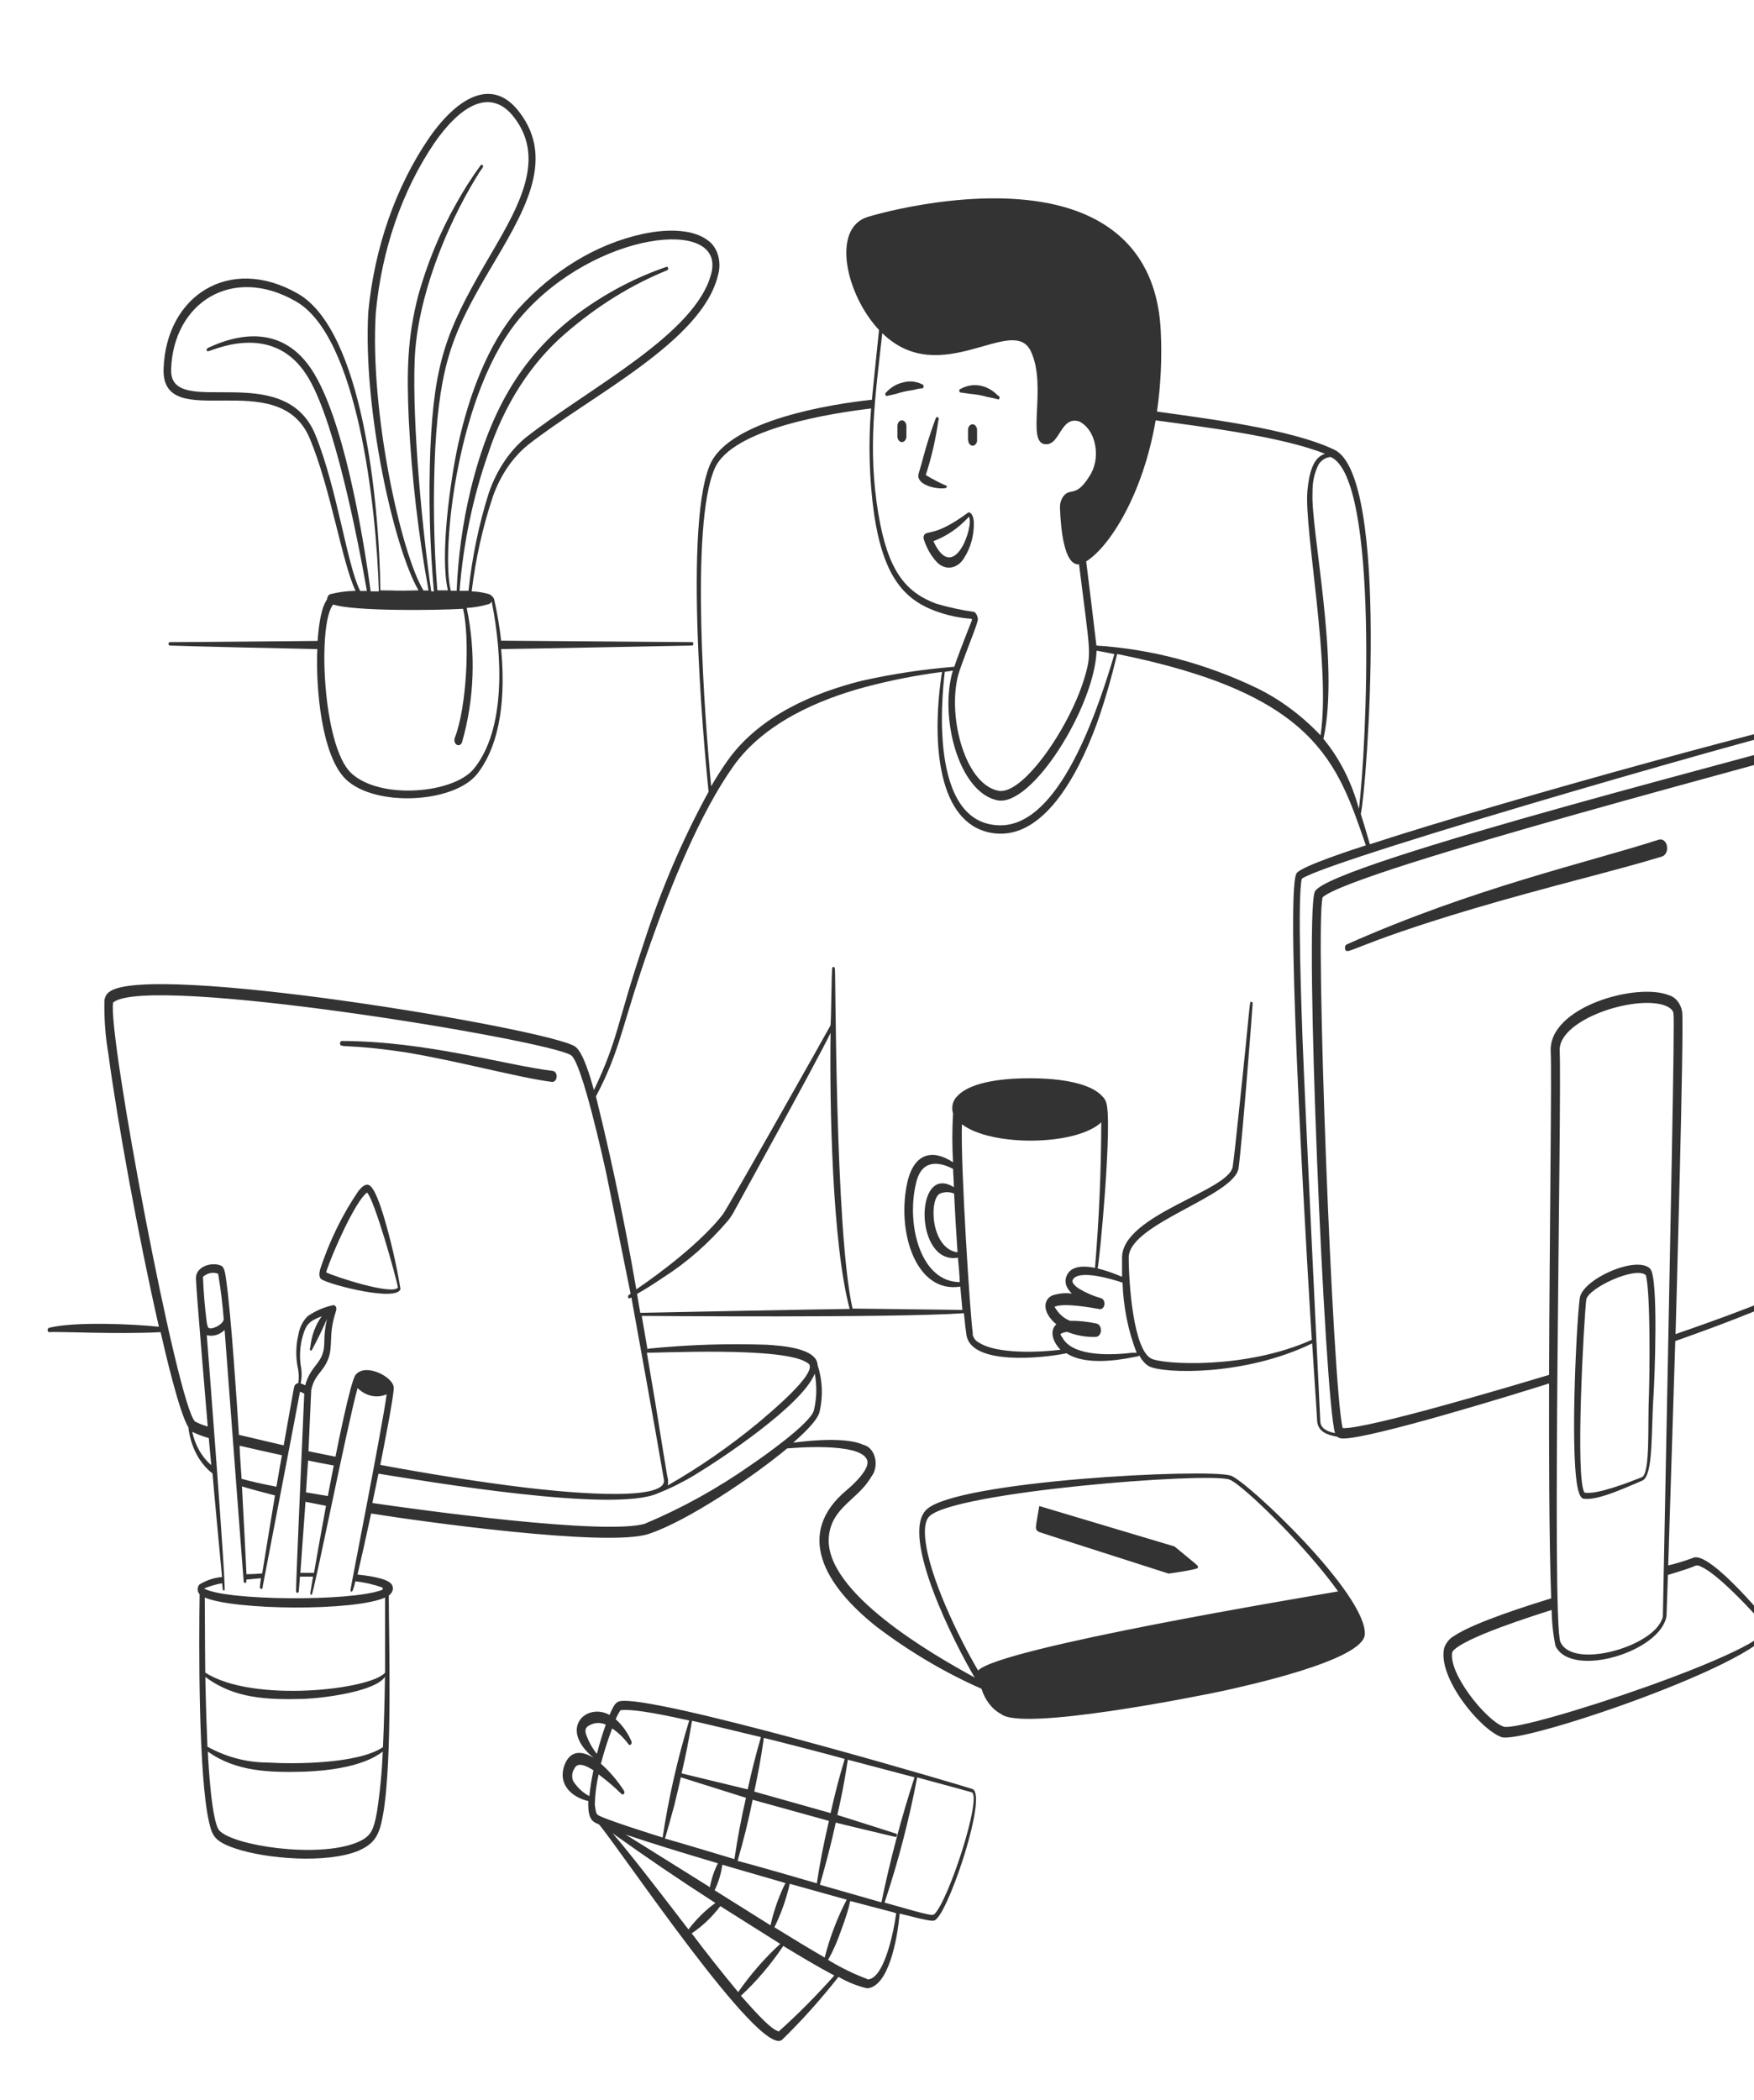 <svg width="902" height="1080" viewBox="0 0 902 1080" fill="none" xmlns="http://www.w3.org/2000/svg">
<path d="M271.59 228.72C263.626 235.145 257.315 244.427 253.441 255.41C248.245 270.991 244.587 287.34 242.552 304.08C245.558 304.182 248.548 304.666 251.479 305.525C251.823 305.525 253.785 306.843 254.128 308.225C255.699 315.187 256.896 322.279 257.709 329.451L355.809 330.205C356.937 330.205 356.79 331.901 355.809 331.963C355.809 331.963 266.243 333.722 257.709 333.785C259.867 356.644 258.052 381.764 245.397 397.966C233.478 413.038 192.963 415.173 177.904 400.792C165.397 388.797 162.307 354.132 163.189 333.785C160.246 333.785 93.931 332.277 87.358 331.963C87.176 331.963 87.001 331.871 86.873 331.706C86.744 331.541 86.671 331.317 86.671 331.084C86.671 330.851 86.744 330.627 86.873 330.462C87.001 330.298 87.176 330.205 87.358 330.205C98.541 330.205 163.337 329.577 163.337 329.577C164.661 310.737 168.242 308.853 168.242 307.974C168.282 307.392 168.465 306.842 168.765 306.402C169.064 305.962 169.465 305.655 169.909 305.525C174.176 304.457 178.511 303.889 182.858 303.829C175.991 289.699 170.105 251.265 159.314 225.517C143.324 187.147 83.14 223.696 84.121 189.784C85.298 152.104 117.965 130.941 153.036 150.911C186.341 169.751 195.023 257.671 195.611 303.578C205.667 303.578 200.811 303.955 215.231 303.578C202.626 282.1 186.586 210.508 189.382 160.457C192.585 127.24 203.504 96.02 220.725 70.841C235.832 49.175 253.54 40.006 266.881 57.402C286.501 82.522 268.451 110.593 251.676 139.042C233.233 170.442 226.317 186.079 223.815 230.793C222.643 255.052 223.004 279.393 224.894 303.578H230.339C226.121 285.931 231.565 247.058 235.538 228.783C241.228 202.972 250.94 176.973 266.342 159.075C284.536 138.961 306.664 125.566 330.352 120.327C344.822 117.187 357.182 118.381 363.902 123.53C366.373 125.176 368.281 127.934 369.259 131.273C370.237 134.612 370.216 138.296 369.199 141.617C361.057 175.717 303.472 203.6 271.59 228.72ZM152.055 154.93C119.241 136.09 89.026 155.872 87.996 190.035C87.211 216.223 146.218 183.755 162.306 223.885C173.49 251.642 178.444 290.453 185.213 303.892H188.695C183.79 276.197 171.773 214.59 157.647 192.799C139.596 164.601 108.155 181.055 106.782 180.615C106.242 180.615 105.703 179.485 107.321 178.731C126.941 169.625 146.905 169.814 160.246 190.035C176.286 214.276 186.39 272.68 190.608 304.08H194.827C193.502 260.12 183.889 172.828 152.055 154.93ZM221.314 230.73C223.276 186.393 229.652 170.128 249.027 136.53C264.919 109.212 281.939 83.15 264.379 60.353C252.411 44.779 236.813 54.073 223.276 73.667C206.699 98.236 196.244 128.593 193.257 160.833C190.069 211.701 206.255 284.738 217.782 303.641H220.382C215.135 274.885 211.739 245.627 210.228 216.16C209.1 191.04 209.444 173.582 215.133 151.727C219.808 135.088 226.298 119.379 234.41 105.067C238.282 98.008 242.544 91.313 247.163 85.034C247.28 84.851 247.449 84.734 247.633 84.711C247.817 84.687 248.001 84.758 248.144 84.908C248.287 85.058 248.378 85.275 248.396 85.51C248.415 85.746 248.359 85.981 248.242 86.164C247.013 87.808 245.867 89.549 244.809 91.377C229.505 116.497 214.398 153.172 213.22 185.577C212.043 217.981 217.095 272.052 221.755 304.08H223.129C220.962 279.734 220.355 255.202 221.314 230.73ZM171.332 310.863C163.238 320.345 165.789 383.334 180.455 397.401C195.121 411.468 233.331 408.14 243.73 395.266C260.112 375.107 258.444 337.364 252.853 309.355C252.505 309.942 252.026 310.38 251.479 310.611C247.709 311.726 243.867 312.398 240.002 312.621C244.804 335.411 243.964 359.548 237.598 381.701C237.364 382.334 236.943 382.822 236.428 383.057C235.913 383.293 235.346 383.257 234.851 382.957C234.357 382.657 233.976 382.118 233.792 381.459C233.608 380.799 233.636 380.073 233.87 379.44C240.051 363.615 241.718 328.447 238.138 313.061C222.834 313.94 181.877 314.317 171.332 310.863ZM268.451 162.278C235.195 199.958 226.66 283.419 231.81 303.766H234.851C235.548 286.316 237.92 269.041 241.915 252.333C252.509 208.373 270.265 181.369 297.488 161.022C311.709 150.607 326.928 142.606 342.761 137.221C342.944 137.162 343.136 137.199 343.297 137.323C343.458 137.446 343.574 137.647 343.62 137.88C343.665 138.113 343.637 138.36 343.54 138.566C343.443 138.772 343.287 138.921 343.105 138.979C324.621 146.482 307.078 157.354 291.014 171.258C273.201 186.441 259.293 208.028 251.038 233.305C243.205 255.648 238.236 279.461 236.323 303.829H240.934C242.748 286.592 246.241 269.714 251.332 253.589C255.31 241.993 261.837 232.13 270.118 225.203C302.54 199.644 358.408 171.635 365.864 140.235C372.78 111.41 306.121 119.071 268.451 162.278ZM692.586 485.635C757.921 456.559 816.486 443.559 852.93 431.815C853.382 431.653 853.854 431.609 854.319 431.686C854.784 431.763 855.232 431.959 855.636 432.263C856.041 432.567 856.393 432.973 856.672 433.455C856.951 433.938 857.151 434.487 857.26 435.071C857.369 435.655 857.385 436.261 857.306 436.853C857.228 437.444 857.057 438.01 856.804 438.515C856.551 439.02 856.221 439.455 855.833 439.793C855.446 440.131 855.009 440.365 854.549 440.482C831.103 447.704 795.689 455.993 757.381 467.36C694.107 486.2 692.733 491.789 691.703 487.896C691.593 487.446 691.624 486.959 691.788 486.537C691.953 486.116 692.239 485.792 692.586 485.635ZM174.863 536.44C174.863 536.292 174.886 536.145 174.93 536.008C174.975 535.87 175.04 535.746 175.122 535.641C175.204 535.536 175.301 535.453 175.408 535.396C175.516 535.339 175.63 535.31 175.746 535.31C218.763 535.31 260.603 547.87 284.294 550.696C284.582 550.727 284.863 550.832 285.119 551.005C285.375 551.178 285.601 551.415 285.784 551.702C285.967 551.989 286.103 552.32 286.184 552.676C286.265 553.032 286.29 553.405 286.256 553.773C286.231 554.145 286.149 554.506 286.015 554.837C285.881 555.168 285.696 555.462 285.473 555.701C285.25 555.941 284.991 556.121 284.713 556.232C284.435 556.343 284.142 556.382 283.852 556.348C266.489 554.15 236.421 545.735 208.266 541.087C177.022 536.44 174.814 539.266 174.863 536.44ZM323.043 667.127C323.001 667.024 322.975 666.911 322.967 666.795C322.958 666.68 322.968 666.563 322.996 666.452C323.023 666.341 323.067 666.238 323.126 666.149C323.185 666.06 323.257 665.987 323.338 665.934L324.564 665.117L324.858 667.001C324.024 667.504 323.387 668.32 323.043 667.127Z" fill="black" fill-opacity="0.8"/>
<path d="M25.114 682.827C37.719 679.498 68.866 680.817 81.717 682.261C71.123 635.915 60.184 575.501 55.77 542.217C54.171 533.007 53.479 523.576 53.71 514.146C53.871 513.299 54.167 512.504 54.581 511.812C54.995 511.12 55.517 510.546 56.113 510.127C75.733 494.364 281.302 528.967 295.624 538.073C299.892 540.773 303.718 554.401 305.434 560.555C318.138 533.802 316.814 527.459 330.989 485.195C339.823 457.666 351.027 431.484 364.393 407.135C364.049 403.806 350.462 273.873 365.03 239.145C374.84 215.909 427.961 207.745 448.415 205.547C448.415 204.165 450.966 180.427 452.045 169.688C434.779 151.225 427.52 117.25 446.257 111.535C459.549 107.516 512.033 94.704 551.126 107.641C575.651 115.805 595.271 134.143 596.938 170.441C597.597 184.225 596.938 198.059 594.977 211.638C620.335 215.218 663.99 220.556 686.259 231.295C714.904 245.111 702.837 405.565 699.796 418.564C701.464 423.839 703.034 429.177 704.456 434.139C775.824 410.84 935.58 367.382 942.692 368.199C944.544 368.17 946.374 368.728 948.017 369.824C949.66 370.919 951.066 372.519 952.11 374.479C954.022 375.044 954.709 378.498 955.053 380.759C959.958 414.168 951.079 613.684 949.51 647.533C946.91 659.716 871.324 686.155 861.514 689.609C861.024 706.125 858.424 788.142 857.884 804.973C862.152 803.977 866.376 802.699 870.539 801.142C879.27 796.557 912.722 838.257 909.779 834.803C922.581 849.372 783.279 897.289 772.145 893.269C761.011 889.25 738.987 862.309 742.715 847.3C743.746 844.629 745.484 842.515 747.62 841.334C758.166 834.237 786.075 825.508 797.7 821.929C796.572 791.533 796.572 741.67 796.621 711.401C782.838 715.797 704.603 740.037 690.477 739.723C689.464 739.742 688.466 739.417 687.583 738.781C683.07 737.965 677.773 736.521 677.331 730.617C677.331 728.859 676.203 713.536 674.781 690.802C640.201 707.695 598.263 706.439 590.807 702.546C588.797 701.305 587.098 699.369 585.902 696.957C585.559 697.522 585.412 697.396 582.812 697.899C573.002 699.908 557.306 701.792 548.477 695.889C535.969 698.464 499.721 702.169 497.024 686.657C496.68 684.585 496.19 680.377 495.699 675.291C459.402 677.803 330.499 676.672 330.008 676.672L333 693.942C333.076 693.8 333.179 693.685 333.299 693.608C333.419 693.531 333.553 693.494 333.687 693.503C333.687 693 333.687 693.126 333.687 693.503C353.773 691.476 373.927 690.805 394.068 691.493C401.229 691.933 420.113 693.063 420.457 701.981C422.965 709.56 423.329 718.021 421.487 725.907C420.408 730.869 411.284 738.907 407.9 741.859C427.078 739.409 438.262 740.351 444.05 742.989C445.426 743.296 446.709 744.086 447.756 745.272C448.803 746.457 449.573 747.99 449.979 749.702C450.386 751.414 450.414 753.236 450.06 754.967C449.706 756.698 448.984 758.269 447.974 759.505C441.401 771.061 427.716 774.954 426.245 790.089C423.449 818.789 480.445 851.256 501.242 862.623C490.794 845.039 462.787 789.712 476.374 776.336C491.481 761.452 621.022 754.921 632.941 758.815C641.329 761.578 702.985 819.919 701.856 840.455C701.072 853.831 640.397 866.956 629.115 869.468C616.411 872.231 525.767 890.318 514.927 881.463C512.628 880.275 510.54 878.507 508.787 876.262C507.034 874.018 505.652 871.344 504.725 868.401C485.942 860.134 467.864 849.445 450.77 836.498C423.792 815.083 408.685 788.582 435.368 766.288C438.556 763.65 447.287 755.612 446.012 751.09C443.265 741.105 405.349 744.81 404.81 744.81C387.201 759.505 353.503 782.176 333.638 788.77C312.645 795.867 214.545 782.113 190.854 778.283C188.156 790.843 185.556 802.523 183.839 809.683C187.518 810.059 198.015 811.253 200.958 814.204C202.577 815.837 202.528 818.6 199.928 820.484C199.928 841.522 201.939 904.448 197.034 932.833C195.17 943.447 193.012 947.843 184.428 951.673C168.193 958.393 136.997 956.007 120.663 950.417C110.51 946.901 109.185 944.137 107.567 937.229C101.975 913.742 102.269 844.411 102.662 819.793C102.348 819.502 102.092 819.12 101.916 818.678C101.739 818.236 101.647 817.746 101.647 817.25C101.647 816.754 101.739 816.264 101.916 815.822C102.092 815.38 102.348 814.998 102.662 814.707C106.29 812.552 110.198 811.275 114.188 810.939C113.502 803.905 109.823 764.592 109.284 757.684C106.72 755.715 104.432 753.21 102.515 750.274C99.516 745.608 97.566 739.985 96.874 734.009C91.969 725.782 84.906 695.073 82.6 685.025C60.724 686.218 28.645 684.585 25.653 685.025C25.425 685.116 25.179 685.088 24.967 684.947C24.756 684.806 24.597 684.562 24.525 684.271C24.453 683.979 24.475 683.664 24.586 683.393C24.696 683.122 24.886 682.918 25.114 682.827ZM688.122 818.349C684.836 813.702 680.961 808.866 676.841 803.968C659.33 783.244 637.061 762.394 632.205 760.824C620.433 756.931 491.138 767.104 477.992 779.664C475.785 781.799 475.344 785.944 475.785 790.905C477.551 810.625 493.639 843.155 503.008 859.043C513.603 847.363 674.094 820.798 688.122 818.349ZM447.777 210.068C429.04 212.329 376.508 220.053 367.483 241.029C354.73 270.545 362.578 371.213 365.717 404.309C368.464 399.599 371.309 395.14 374.203 391.058C390.83 367.696 419.378 355.953 443.559 349.987C459.093 346.523 474.763 344.154 490.5 342.89C490.991 342.89 490.206 343.832 494.081 333.659C499.869 318.398 500.212 318.649 499.623 318.21C493.192 317.771 486.822 316.38 480.641 314.065C464.062 307.785 454.203 295.225 449.543 264.704C447.013 246.614 446.485 228.158 447.974 209.88L447.777 210.068ZM490.01 344.837C486.919 345.402 486.086 345.339 485.84 345.528C485.84 347.098 475.098 420.888 511.886 424.279C542.297 427.482 562.309 372.846 573.1 336.359C569.176 335.543 566.037 334.977 563.928 334.601C562.898 363.237 530.721 415.173 512.867 411.531C492.805 407.323 482.946 368.261 490.01 344.837ZM563.241 229.285C562.802 226.483 561.822 223.867 560.391 221.673C558.961 219.479 557.125 217.779 555.05 216.725C545.24 213.648 545.24 229.285 537.441 228.406C527.631 227.589 538.569 198.45 530.132 180.678C520.96 161.084 483.78 200.711 453.713 171.321C450.083 204.416 446.11 230.164 451.652 263.951C456.557 293.592 465.681 304.519 481.426 310.423C487.896 312.329 494.447 313.755 501.046 314.693C501.572 315.074 502.015 315.619 502.332 316.278C502.649 316.937 502.831 317.688 502.861 318.461C502.861 320.659 497.956 331.9 493.394 345.025C486.576 365.624 495.454 403.053 513.406 406.632C526.159 409.207 551.126 372.595 558.238 346.721C561.377 335.291 560.445 334.852 554.903 290.201C547.104 290.892 545.485 271.361 545.093 261.25C545.012 259.107 545.593 257.009 546.711 255.41C550.243 250.449 553.137 256.226 560.004 245.236C561.502 243.104 562.578 240.542 563.142 237.766C563.705 234.99 563.739 232.081 563.241 229.285ZM594.29 216.16C587.717 254.593 570.451 281.283 558.581 288.694C560.74 306.341 563.192 325.997 563.83 331.963C592.133 333.781 620.045 341.195 646.577 353.943C658.359 359.719 669.339 367.883 679.097 378.121C684.493 342.325 670.612 272.366 672.328 252.521C673.113 244.106 674.977 235.188 681.403 233.367C659.428 224.512 618.717 219.488 594.29 216.16ZM684.346 235C683.173 235.051 682.021 235.405 680.959 236.042C679.897 236.679 678.947 237.585 678.165 238.705C675.954 242.977 674.84 248.027 674.977 253.149C673.898 271.989 689.153 341.446 680.569 379.942C688.837 389.868 695.099 402.217 698.815 415.927C702.739 385.343 709.263 246.115 684.346 235ZM860.582 521.117C860.19 518.165 855.972 516.846 853.666 516.344C836.646 512.764 801.281 525.199 802.066 540.333C803.243 562.753 797.847 834.426 802.458 844.411C807.952 856.406 837.97 849.749 849.938 839.073C855.383 834.237 855.285 830.093 855.138 830.909C859.307 617.075 861.269 526.015 860.582 521.117ZM746.884 849.372C744.383 860.048 764.052 884.603 773.175 887.869C782.298 891.134 916.794 846.546 908.014 836.373C912.085 841.083 886.137 810.499 874.709 805.601C873.798 805.019 872.757 804.864 871.766 805.161C870.441 805.915 865.242 807.61 857.737 809.871C857.296 823.122 857.002 830.972 857.002 830.972C854.108 849.435 807.952 863.377 799.907 846.358C798.676 840.327 798.017 834.128 797.945 827.895C790.441 830.281 751.937 842.276 746.884 849.372ZM690.477 734.385C703.377 735.013 783.672 710.898 796.621 707.005C796.866 633.403 798.044 550.884 797.455 540.71C796.278 517.6 842.189 505.04 858.375 511.822C859.979 512.273 861.453 513.287 862.632 514.752C863.81 516.216 864.646 518.072 865.046 520.112C866.125 528.464 861.907 677.112 861.661 686.029C869.657 683.266 944.556 657.707 947.646 647.47C948.48 624.36 956.475 400.917 950.785 379.754C924.102 388.295 696.216 447.138 680.176 461.394C676.154 475.524 685.327 714.415 690.477 734.385ZM678.95 730.68C678.95 734.888 683.316 736.332 686.553 736.96C681.255 720.695 670.71 473.2 676.105 458.631C681.501 444.061 927.585 382.831 950.589 374.604C949.566 373.187 948.32 372.063 946.934 371.305C945.548 370.547 944.052 370.174 942.545 370.208C935.727 369.58 684.1 441.549 669.483 451.848C667.031 460.891 669.483 523.88 669.827 534.242C670.71 559.236 678.754 727.289 678.95 730.68ZM546.515 688.165C552.254 697.961 572.61 696.768 582.174 695.638H584.529C580.165 684.405 577.692 672.124 577.269 659.591C572.364 657.832 554.412 652.494 551.665 658.146C550.832 659.779 553.48 661.726 554.854 662.668C558.48 664.822 562.28 666.465 566.184 667.566C566.763 667.708 567.274 668.138 567.605 668.762C567.937 669.386 568.061 670.153 567.95 670.895C567.839 671.636 567.503 672.29 567.016 672.714C566.528 673.138 565.929 673.297 565.35 673.155C560.445 672.276 547.055 669.89 542.297 671.962C544.257 675.445 547.072 677.988 550.292 679.184C554.878 679.144 559.458 679.628 563.977 680.629C564.628 680.786 565.211 681.245 565.615 681.917C566.019 682.59 566.215 683.429 566.167 684.275C566.118 685.121 565.828 685.915 565.352 686.505C564.876 687.095 564.247 687.44 563.585 687.474C558.602 687.66 553.63 686.79 548.87 684.899C547.629 684.965 546.411 685.349 545.289 686.029C545.603 686.874 546.075 687.608 546.662 688.165H546.515ZM500.114 685.967C500.321 686.945 500.711 687.844 501.249 688.588C501.787 689.332 502.458 689.897 503.204 690.237C512.278 696.517 535.185 695.387 545.387 694.068C541.61 690.363 539.403 684.334 543.229 681.005C535.675 674.725 536.46 668.006 541.414 666.059C544.622 665.064 547.939 664.766 551.224 665.18C548.134 662.228 547.006 658.9 548.87 655.32C551.567 650.422 558.68 651.05 563.094 651.992C565.195 627.129 566.275 602.142 566.331 577.134C553.235 589.317 509.826 589.694 494.669 578.139C493.934 599.24 498.888 676.798 500.31 685.967H500.114ZM542.199 671.711C542.199 671.711 542.346 671.837 542.346 671.711H542.199ZM436.937 673.093C427.863 639.118 426.588 567.149 427.127 531.165C419.525 546.802 378.077 621.785 377.783 622.413C376.776 624.385 375.591 626.198 374.252 627.814C364.368 639.378 353.274 649.122 341.29 656.765C328.488 665.431 327.458 664.991 327.556 665.682L329.273 675.102C330.107 675.039 429.433 673.093 437.085 673.093H436.937ZM415.797 701.29C405.251 691.87 333.54 696.14 332.755 695.512V696.203C339.622 738.279 342.271 753.477 343.105 759.003C342.663 756.554 339.966 740.163 336.875 722.014C334.717 708.7 331.97 692.875 329.175 676.107C327.899 668.445 327.065 663.547 327.016 663.17C340.456 654.064 360.959 638.364 371.701 624.485C374.399 620.969 426.539 528.464 427.029 527.397C427.52 526.329 427.52 498.76 428.059 497.504C428.162 497.361 428.297 497.263 428.445 497.222C428.593 497.181 428.747 497.2 428.887 497.275C429.026 497.351 429.144 497.48 429.224 497.644C429.304 497.809 429.343 498.001 429.335 498.195C429.825 498.195 429.335 632.461 438.409 672.904L494.915 673.595C494.571 670.078 494.228 665.996 493.835 661.6C471.076 665.305 460.727 633.34 466.76 607.278C470.34 592.96 479.562 590.762 490.108 597.67C489.617 589.308 489.617 580.911 490.108 572.55C489.653 571.107 489.574 569.514 489.883 568.009C490.193 566.504 490.873 565.167 491.824 564.197C499.133 555.405 519.587 554.463 529.544 554.463C539.501 554.463 560.004 555.468 567.263 564.197C567.899 564.827 568.404 565.646 568.735 566.584C572.463 575.187 565.301 650.61 564.418 652.243C568.69 653.332 572.901 654.779 577.024 656.576V646.528C577.319 624.611 632.058 612.428 633.922 599.931C634.56 595.66 635.59 586.115 636.767 574.811C643.389 512.764 642.408 515.151 643.487 515.151C643.669 515.151 643.844 515.243 643.973 515.408C644.101 515.573 644.174 515.797 644.174 516.03C644.174 517.725 638.876 586.052 636.963 600.559C635.05 615.065 580.703 629.133 580.458 646.528C580.458 660.093 582.812 693.754 591.984 698.589C597.527 701.604 640.397 704.367 674.585 688.981C673.849 676.798 660.213 458.693 666.786 449.022C669.287 445.317 698.668 435.897 702.396 434.704C687.681 392 676.792 356.832 574.474 336.296C571.632 348.49 568.158 360.428 564.075 372.029C553.676 400.478 536.067 431.187 511.69 428.549C483.682 425.472 479.169 386.599 483.633 351.117C483.927 348.605 484.222 346.972 484.467 345.528C471.009 347.252 457.632 349.893 444.393 353.441C421.29 359.721 392.891 371.653 377.047 394.135C359.929 418.25 344.969 455.491 334.472 485.258C319.365 528.087 319.463 539.14 306.464 563.821C315.605 600.746 323.267 638.244 329.42 676.17C331.382 687.913 334.325 705.811 337.121 722.077C341.192 747.197 343.644 763.085 343.399 759.757C343.841 763.148 343.399 763.022 343.399 763.839C359.39 754.707 374.819 744.043 389.555 731.936C394.705 727.54 420.996 706 415.797 701.164V701.29ZM490.5 610.481C490.5 607.215 490.206 604.201 490.108 601.061C481.23 596.477 473.333 597.167 470.929 609.037C466.024 630.577 473.774 659.277 493.541 659.277C493.541 656.262 492.707 647.659 492.609 646.717C470.046 650.61 470.193 597.733 490.5 610.481ZM492.413 644.016C491.726 634.094 491.138 623.606 490.647 613.747C488.298 612.818 485.785 612.818 483.437 613.747C477.6 616.447 478.532 642.383 492.658 644.016H492.413ZM331.97 783.369C350.845 775.465 369.104 765.331 386.514 753.1C391.419 749.771 416.827 732.062 418.544 725.217C420.027 719.105 420.18 712.591 418.985 706.377C412.412 722.767 370.72 750.337 357.329 758.438C351.198 762.142 344.872 765.29 338.396 767.858C315.735 778.22 218.518 761.578 194.63 757.81C194.336 759.129 192.276 769.239 191.491 772.882C212.288 775.959 312.449 789.963 332.216 783.369H331.97ZM112.815 941.311C119.976 949.099 162.944 955.63 183.202 947.591C190.559 944.64 192.031 941.625 193.797 932.08C195.405 921.722 196.422 911.227 196.838 900.68C186.783 908.593 168.34 910.602 156.519 911.042C138.713 911.544 121.203 911.042 106.88 900.68C107.174 907.337 108.842 936.978 112.815 941.311ZM106.733 898.231C116.408 903.531 126.817 906.286 137.34 906.332C151.368 907.211 184.232 907.085 196.936 898.419C197.475 886.613 197.819 873.99 197.966 862.246C193.061 869.782 166.917 873.173 156.47 873.613C137.831 874.115 120.516 873.613 105.605 862.309C105.605 861.681 105.752 876.565 106.684 898.231H106.733ZM105.605 860.111C130.13 875.937 191.001 868.777 198.015 860.111V821.489C182.417 828.585 120.761 828.083 105.31 821.489C105.409 828.711 105.359 843.406 105.556 860.111H105.605ZM115.415 817.847C115.239 817.909 115.051 817.886 114.888 817.782C114.725 817.677 114.598 817.499 114.532 817.281C114.532 817.281 114.532 816.151 114.237 814.141C111.076 814.698 107.958 815.601 104.918 816.842C115.66 823.122 180.308 823.687 196.445 817.595C196.555 817.552 196.651 817.464 196.719 817.345C196.787 817.227 196.824 817.083 196.824 816.936C196.824 816.789 196.787 816.645 196.719 816.527C196.651 816.408 196.555 816.32 196.445 816.277C191.949 814.712 187.353 813.661 182.711 813.137C182.387 814.883 181.892 816.571 181.24 818.161C180.847 818.663 180.21 818.726 180.259 817.47C180.308 816.214 196.396 734.888 198.849 716.99C196.34 718.061 193.665 718.329 191.058 717.771C188.45 717.212 185.988 715.845 183.889 713.787C178.493 733.129 161.276 820.17 160.246 820.17C160.06 820.154 159.885 820.048 159.758 819.873C159.63 819.698 159.559 819.468 159.56 819.228L160.982 810.75H154.213C154.213 811.943 153.674 818.035 153.625 818.475C153.576 818.914 152.153 819.982 152.251 817.658C152.251 812.006 156.371 718.371 156.47 716.676C155.764 716.24 155.024 715.903 154.262 715.671C153.723 719.062 136.457 808.615 135.133 815.586C135.133 816.214 135.133 817.281 134.201 817.03C133.269 816.779 133.661 815.649 134.201 811.567L126.696 812.257V813.325C126.696 814.33 125.47 814.079 125.323 813.325C125.323 814.016 116.2 693.503 115.513 683.894C114.22 685.149 112.734 686.038 111.153 686.503C109.572 686.969 107.932 687 106.34 686.595C106.439 687.537 116.494 817.407 115.464 817.847H115.415ZM159.56 693C160.142 686.96 162.202 681.31 165.446 676.861C158.726 679.435 157.303 681.319 155.636 687.223C154.309 691.926 153.954 696.988 154.606 701.918C155.269 705.022 155.269 708.297 154.606 711.401C155.408 711.637 156.195 711.952 156.96 712.343C160.001 701.227 166.77 701.353 166.77 690.174C166.779 686.133 167.242 682.115 168.143 678.242C165.768 683.754 163.164 689.099 160.345 694.256C159.854 695.073 158.922 693.879 159.511 693H159.56ZM157.107 772.254C156.862 775.331 154.949 802.021 154.459 808.803H161.473C162.944 800.325 165.151 787.765 167.653 774.326L157.107 772.254ZM157.401 767.418L168.585 769.302C169.566 764.09 170.596 758.815 171.626 753.602C167.113 752.786 162.699 751.907 158.432 751.027C158.235 753.728 157.549 764.655 157.352 767.418H157.401ZM142.147 764.529C142.932 759.757 144.845 748.955 144.992 748.327C140.725 747.385 126.206 744.182 123.214 743.429C123.214 746.129 124.048 757.559 124.244 760.447C129.002 761.766 135.084 763.148 142.245 764.529H142.147ZM124.44 764.529C125.323 780.795 126.696 807.987 126.745 809.494C129.296 809.494 131.994 809.369 134.839 809.117C136.016 801.519 141.068 771.061 141.411 768.988C134.789 767.293 129.1 765.785 124.391 764.341L124.44 764.529ZM115.071 678.682C114.473 670.724 113.506 662.818 112.177 655.006C110.869 654.503 109.488 654.383 108.138 654.655C106.789 654.927 105.504 655.583 104.378 656.576C104.672 664.469 105.328 672.332 106.34 680.126C106.782 682.324 106.88 682.889 108.008 683.078C110.215 683.266 114.679 680.88 115.022 678.493L115.071 678.682ZM108.646 753.539C108.204 748.892 107.763 744.182 107.371 739.472C104.465 738.692 101.611 737.621 98.836 736.269C100.382 743.279 103.847 749.342 108.597 753.351L108.646 753.539ZM100.454 731.057C102.524 732.111 104.656 732.951 106.831 733.569C105.948 723.019 100.749 661.6 100.749 657.267C100.749 650.987 109.48 648.663 113.992 650.987C115.513 651.866 115.954 655.571 116.396 658.837C118.848 676.358 121.742 720.067 122.87 737.839L145.875 743.24C151.614 711.212 151.123 712.971 151.761 712.154C152.199 711.62 152.775 711.308 153.379 711.275C153.833 708.479 153.715 705.58 153.036 702.86C152.022 697.428 152.157 691.748 153.428 686.406C154.082 682.521 155.828 679.079 158.333 676.735C162.325 674.026 166.631 672.16 171.086 671.209C171.32 671.128 171.565 671.12 171.802 671.185C172.039 671.25 172.26 671.387 172.447 671.583C172.634 671.78 172.782 672.031 172.878 672.315C172.974 672.599 173.016 672.909 172.999 673.218C172.894 673.752 172.763 674.276 172.607 674.788C168.781 686.469 171.43 691.807 168.781 698.778C166.132 705.749 161.669 706.816 160.05 714.855C160.05 715.483 158.677 744.496 158.628 746.255L172.509 749.081C173.49 744.308 180.21 710.333 182.858 707.005C187.763 700.725 201.792 707.758 202.478 713.285C202.92 716.425 196.2 750.085 195.562 753.288C220.823 757.998 247.604 762.269 271.296 765.095C281.645 766.288 344.871 773.698 341.339 760.447C336.434 731.434 326.624 678.179 324.662 667.001V666.122C324.662 665.18 324.319 664.238 324.662 667.001C324.662 666.059 324.368 665.494 324.27 665.18L312.007 604.452C310.388 596.979 299.254 546.174 293.613 542.594C281.106 534.681 75.537 500.644 58.173 515.527C55.23 531.667 91.38 723.395 100.405 731.12L100.454 731.057Z" fill="black" fill-opacity="0.8"/>
<path d="M497.808 225.957V221.122C497.808 220.339 498.051 219.588 498.484 219.035C498.916 218.481 499.502 218.17 500.114 218.17C500.73 218.17 501.321 218.479 501.761 219.031C502.202 219.582 502.455 220.333 502.468 221.122V226.774C502.36 227.521 502.03 228.185 501.549 228.629C501.067 229.073 500.47 229.262 499.883 229.157C499.295 229.052 498.762 228.66 498.393 228.064C498.025 227.468 497.851 226.714 497.907 225.957H497.808ZM184.33 612.428C185.752 610.67 187.763 608.598 189.627 609.351C192.717 610.607 195.808 620.655 197.132 624.8C200.851 637.169 203.804 649.894 205.961 662.857C203.95 669.514 170.007 660.784 165.397 657.896C163.925 657.016 164.121 654.756 164.612 652.746C169.466 638.048 176.122 624.438 184.33 612.428ZM204.637 662.04C203.754 656.828 192.57 616.887 188.744 613.245C182.809 617.578 170.89 644.205 167.702 654.253C172.116 656.514 202.086 666.248 204.637 662.04ZM604.002 795.239C604.492 795.679 615.185 804.345 615.676 804.973C615.792 805.035 615.891 805.14 615.961 805.274C616.031 805.408 616.068 805.566 616.068 805.727C616.068 805.888 616.031 806.046 615.961 806.18C615.891 806.314 615.792 806.419 615.676 806.481C612.929 807.485 603.756 808.804 600.961 809.181C533.86 787.64 533.419 787.641 534.253 787.641C533.801 787.562 533.391 787.263 533.108 786.807C532.825 786.351 532.69 785.772 532.732 785.191C532.732 784.124 534.056 776.713 534.449 774.452L604.002 795.239ZM474.019 199.707C472.646 199.707 469.948 200.523 469.408 200.586C466.431 200.982 463.481 201.653 460.579 202.596L456.165 203.6C455.997 203.654 455.82 203.63 455.664 203.533C455.509 203.436 455.385 203.271 455.315 203.069C455.245 202.867 455.232 202.639 455.28 202.426C455.328 202.213 455.433 202.029 455.576 201.905C458.135 199.129 461.24 197.304 464.553 196.63C467.833 195.729 471.248 196.101 474.363 197.697C474.466 197.726 474.563 197.781 474.65 197.858C474.736 197.935 474.81 198.033 474.867 198.147C474.924 198.261 474.963 198.388 474.982 198.521C475 198.654 474.998 198.79 474.976 198.922C474.953 199.054 474.91 199.179 474.85 199.29C474.79 199.401 474.713 199.495 474.624 199.568C474.536 199.641 474.436 199.691 474.333 199.715C474.229 199.738 474.122 199.736 474.019 199.707ZM512.867 205.233C511.542 204.856 508.698 204.291 507.962 204.166C504.989 203.335 501.973 202.789 498.937 202.533L494.032 201.842C493.836 201.842 493.649 201.743 493.511 201.566C493.373 201.39 493.296 201.15 493.296 200.9C493.296 200.65 493.373 200.411 493.511 200.234C493.649 200.057 493.836 199.958 494.032 199.958C497.193 198.242 500.662 197.668 504.061 198.299C507.459 198.93 510.658 200.742 513.308 203.538C513.425 203.538 513.54 203.573 513.644 203.641C513.747 203.709 513.837 203.808 513.905 203.929C513.973 204.05 514.018 204.19 514.036 204.338C514.053 204.485 514.043 204.636 514.006 204.778C513.969 204.919 513.907 205.048 513.824 205.152C513.74 205.257 513.639 205.334 513.528 205.379C513.416 205.423 513.298 205.433 513.183 205.408C513.069 205.383 512.96 205.323 512.867 205.233ZM463.817 216.16C464.428 216.16 465.015 216.471 465.447 217.025C465.879 217.579 466.122 218.329 466.122 219.112V224.764C466.038 225.547 465.714 226.255 465.221 226.732C464.729 227.209 464.109 227.416 463.498 227.308C462.887 227.199 462.334 226.784 461.961 226.154C461.589 225.524 461.427 224.731 461.511 223.948V219.112C461.505 218.722 461.56 218.334 461.673 217.973C461.787 217.611 461.956 217.282 462.172 217.006C462.387 216.73 462.644 216.513 462.927 216.368C463.209 216.222 463.512 216.152 463.817 216.16ZM844.494 761.39C837.676 764.216 821.784 771.815 814.475 770.685C813.592 770.685 812.611 769.554 811.974 767.545C807.069 753.415 810.6 681.571 812.366 667.693C813.592 657.707 841.796 645.336 848.614 652.432C853.029 657.017 850.821 710.208 850.331 717.619C849.056 735.516 850.38 758.941 844.494 761.39ZM846.407 655.76C841.109 650.862 816.535 662.48 815.751 668.32C814.524 678.18 809.963 761.076 814.868 767.545C821.195 768.738 837.97 762.144 844.298 759.632C848.761 757.748 847.241 732.753 847.976 717.305C848.32 706.88 848.859 665.495 846.407 655.76ZM497.857 263.574C497.979 263.497 498.114 263.457 498.25 263.457C498.386 263.457 498.52 263.497 498.642 263.574C499.869 264.14 500.604 265.898 500.8 268.473C500.959 275.126 499.215 281.625 495.895 286.748C495.117 288.108 494.134 289.253 493.002 290.116C491.871 290.978 490.616 291.541 489.312 291.769C488.007 291.998 486.68 291.888 485.41 291.446C484.139 291.004 482.951 290.239 481.916 289.197C478.96 286.081 476.637 282.095 475.147 277.579C475.013 277.227 474.943 276.84 474.943 276.448C474.943 276.057 475.013 275.67 475.147 275.318C476.668 272.304 480.298 276.574 497.857 263.574ZM498.299 265.71C492.97 271.52 486.732 275.802 480.003 278.27C490.5 301.129 501.046 270.294 498.299 265.71ZM486.282 250.952C483.142 251.705 474.461 250.324 472.597 246.242C471.665 244.295 472.597 243.667 474.657 235.628C476.513 228.645 478.692 221.809 481.18 215.156C482.063 213.397 483.192 215.156 482.554 216.223C481.191 225.852 479.02 235.263 476.079 244.295C479.629 246.422 483.264 248.308 486.968 249.947C486.975 250.071 486.963 250.195 486.932 250.312C486.901 250.43 486.852 250.539 486.788 250.632C486.724 250.725 486.647 250.802 486.56 250.856C486.473 250.911 486.378 250.944 486.282 250.952ZM305.385 904.009C286.992 889.062 301.314 875.309 313.479 881.841C316.471 874.87 317.157 874.305 323.289 874.681C355.122 876.754 498.888 919.332 500.261 920.023C507.52 923.854 489.078 979.306 481.769 986.591C480.101 988.224 480.641 988.538 462.64 984.016C461.462 997.707 456.803 1021.7 445.914 1022.45C440.839 1021.26 435.897 1019.28 431.199 1016.55C422.102 1028.13 412.418 1038.94 402.21 1048.89C390.928 1058.56 318.825 950.732 308.034 938.172C304.944 936.853 302.197 935.974 302.54 926.177C293.221 923.979 286.011 916.632 290.965 906.081C294.3 899.676 300.088 900.68 305.385 904.009ZM303.669 886.927C301.657 887.869 300.627 888.874 301.265 891.449C302.586 895.384 304.523 898.932 306.955 901.874C308.256 896.766 309.779 891.755 311.516 886.865C308.977 885.693 306.196 885.716 303.669 886.927ZM355.858 884.855C354.043 895.845 352.817 901.811 350.511 911.922L384.503 920.149C386.458 911.062 388.733 902.094 391.321 893.27C384.895 891.7 361.106 885.985 355.858 884.855ZM406.134 968.693C404.335 976.583 401.677 984.109 398.237 991.05C407.655 996.89 416.533 1002.23 424.086 1006.62C426.796 996.092 430.608 986.079 435.417 976.857L406.134 968.693ZM420.015 968.693C421.673 957.781 423.769 946.986 426.294 936.351L387.054 925.487C384.913 936.124 382.326 946.606 379.304 956.886C392.792 960.529 406.87 964.611 420.015 968.442V968.693ZM403.681 969.007C404.221 968.002 407.556 969.509 371.456 958.896C370.818 963.563 369.468 968.023 367.483 972.021L396.226 990.045C397.932 982.542 400.441 975.378 403.681 968.756V969.007ZM369.346 958.205C350.707 952.679 333.589 947.404 321.768 943.385L365.079 970.451C365.881 965.992 367.31 961.757 369.297 957.954L369.346 958.205ZM377.636 956.259C379.209 945.544 381.207 934.938 383.62 924.482L350.119 913.931C350.119 914.245 347.863 923.917 346.833 928.061C346.342 929.945 342.173 945.143 341.928 945.394C352.081 948.283 376.851 955.756 377.685 956.007L377.636 956.259ZM392.792 893.898C391.174 905.328 389.653 912.738 387.887 921.279L427.127 932.332C429.433 922.346 431.002 915.815 434.387 904.511C426.735 902.251 398.678 895.091 392.743 893.647L392.792 893.898ZM436.005 904.888C434.092 917.448 432.67 924.042 430.61 933.336C433.896 934.279 460.727 942.882 460.727 942.882C461.708 942.882 461.315 944.829 460.334 944.578C460.334 944.578 431.248 937.67 429.776 937.23C429.776 937.23 427.667 948.032 421.634 969.195L453.271 978.239C457.796 956.332 463.483 934.847 470.291 913.931L436.005 904.888ZM480.396 984.456C487.851 977.297 504.921 924.544 499.77 921.656C499.77 921.656 488.538 918.516 471.665 913.994C467.459 936.003 461.849 957.532 454.89 978.364C480.69 985.774 479.562 985.021 480.347 984.205L480.396 984.456ZM446.061 1017.87C454.35 1017.87 459.304 994.943 460.776 984.519C460.776 983.325 463.375 984.518 437.722 977.673C436.447 977.359 438.458 976.92 432.327 993.248C430.568 998.378 428.398 1003.26 425.852 1007.82C432.304 1011.77 438.997 1015.05 445.865 1017.61L446.061 1017.87ZM400.346 1044.74C410.318 1035.8 419.898 1026.15 429.04 1015.86C420.604 1011.4 411.039 1005.68 402.799 1000.66C396.347 1010.26 389.038 1018.86 381.02 1026.28C384.356 1029.92 395.686 1043.36 400.15 1044.49L400.346 1044.74ZM379.598 1024.4C386.076 1015.14 393.33 1006.82 401.229 999.591L370.426 980.185C366.133 985.826 361.166 990.553 355.711 994.19C363.425 1004.41 371.324 1014.4 379.402 1024.15L379.598 1024.4ZM354.043 992.18C358.134 986.833 362.79 982.246 367.875 978.552C346.783 964.925 334.668 956.635 314.999 942.694C323.73 952.553 345.901 981.567 353.847 991.929L354.043 992.18ZM307.249 933.148C309.358 935.095 338.249 944.138 340.75 944.892C343.874 924.347 348.454 904.209 354.435 884.729C344.92 882.657 326.084 878.449 319.07 879.454C318.122 880.883 317.299 882.442 316.618 884.101C319.965 887.013 322.736 890.884 324.711 895.405C325.201 896.975 323.926 897.792 323.289 897.038C320.834 893.714 317.967 890.934 314.803 888.811C312.577 894.699 310.644 900.761 309.015 906.961C313.373 910.776 317.301 915.34 320.689 920.525C321.327 921.53 321.13 922.284 320.689 922.598C319.512 923.477 319.414 921.216 307.838 912.424C306.668 917.509 306.009 922.763 305.876 928.061C306.121 929.192 306.268 932.081 307.053 932.897L307.249 933.148ZM295.036 916.318C297.227 919.53 299.984 922.028 303.08 923.602C303.532 919.126 304.237 914.697 305.189 910.352C302.001 908.279 297.047 905.642 295.379 909.472C294.751 910.354 294.36 911.47 294.263 912.656C294.166 913.842 294.368 915.038 294.84 916.067L295.036 916.318Z" fill="black" fill-opacity="0.8"/>
</svg>

